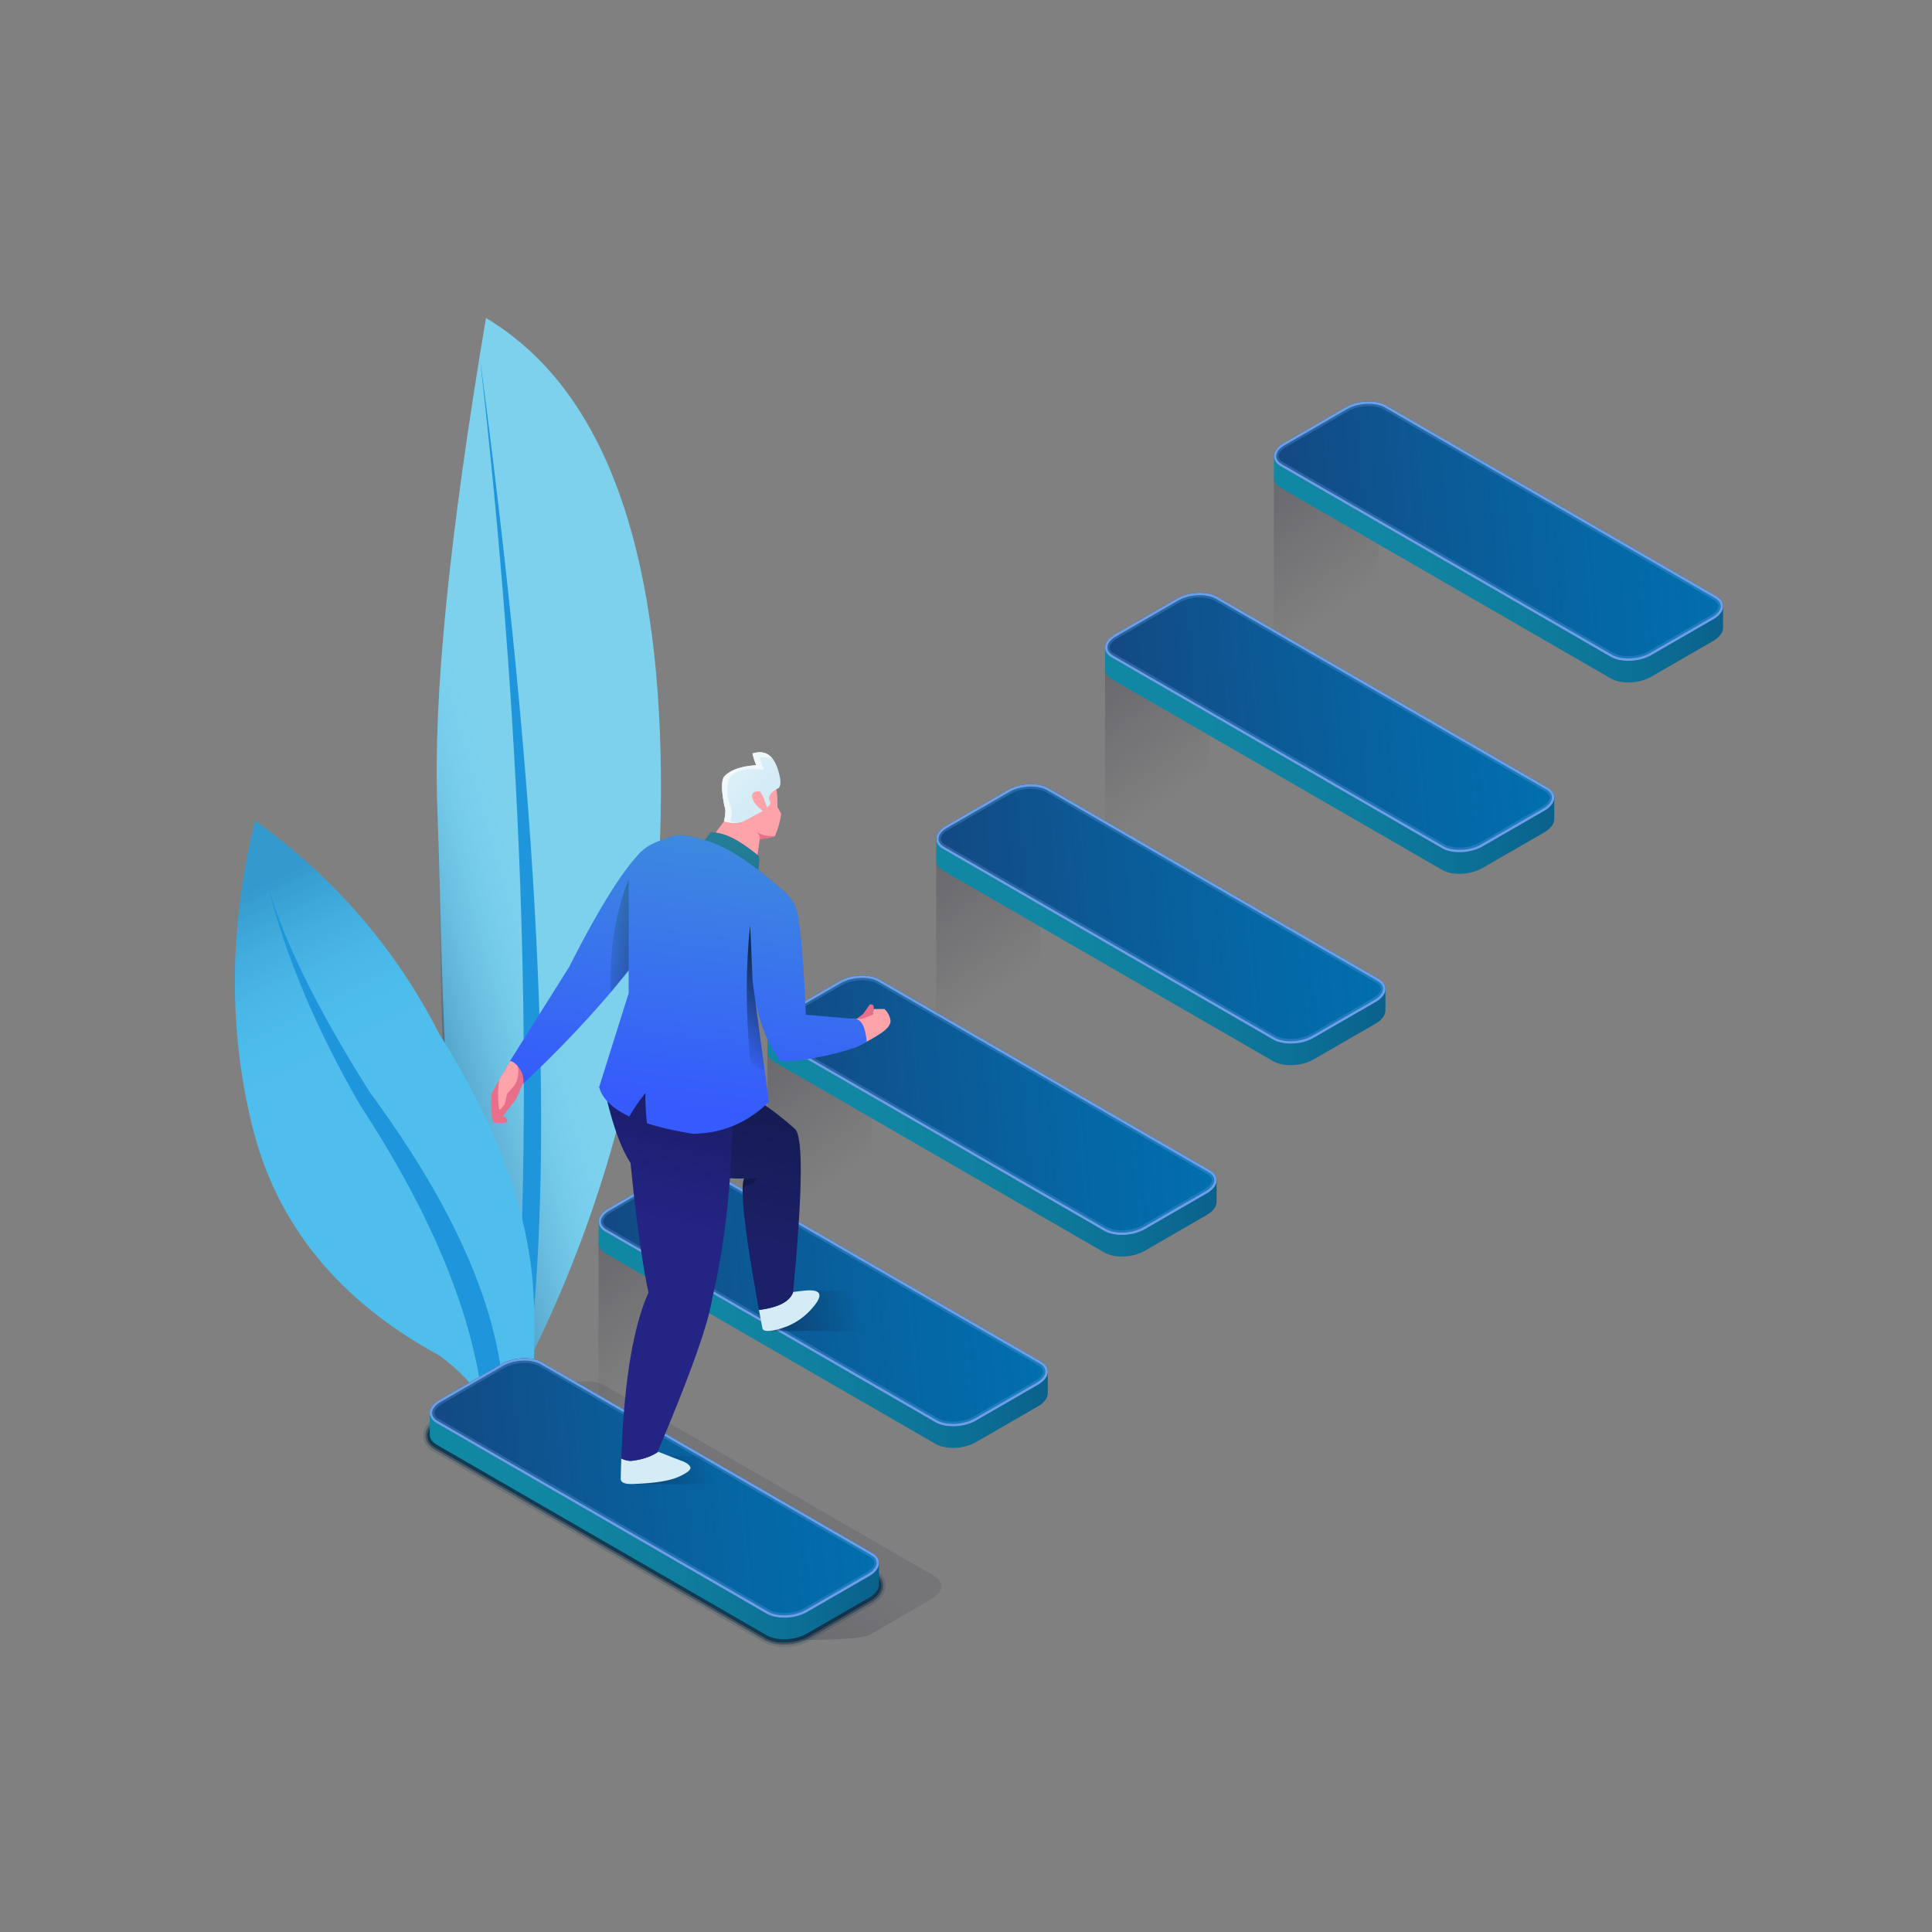 <svg xmlns="http://www.w3.org/2000/svg" xmlns:xlink="http://www.w3.org/1999/xlink" viewBox="0 0 2500 2500"><rect x="0" y="0" width="2500" height="2500" fill="#808080" stroke="none"/><defs><linearGradient id="e0d37fe0-7236-47cc-a453-050dece788e8" x1="-48.62" y1="22.79" x2="107.87" y2="248.82" gradientUnits="userSpaceOnUse"><stop offset="0" stop-color="#0f0b26" stop-opacity="0.3"/><stop offset="1" stop-color="#0f0b26" stop-opacity="0"/></linearGradient><linearGradient id="a1f4dc6f-a97d-4610-92b8-7081a6ffb9d5" x1="973.5" y1="217.18" x2="-196.94" y2="217.18" gradientUnits="userSpaceOnUse"><stop offset="0" stop-color="#045989"/><stop offset="0.29" stop-color="#085988"/><stop offset="0.31" stop-color="#095d8a"/><stop offset="0.43" stop-color="#0c7096"/><stop offset="0.56" stop-color="#0f7e9e"/><stop offset="0.72" stop-color="#1187a3"/><stop offset="1" stop-color="#1189a4"/></linearGradient><linearGradient id="aaa960f1-4d8c-494c-88de-6dbccac6c38c" x1="-264.6" y1="216.53" x2="661.24" y2="135.26" gradientUnits="userSpaceOnUse"><stop offset="0" stop-color="#0071b0" stop-opacity="0"/><stop offset="0.02" stop-color="#0071b0" stop-opacity="0.03"/><stop offset="0.28" stop-color="#0071b0" stop-opacity="0.37"/><stop offset="0.51" stop-color="#0071b0" stop-opacity="0.64"/><stop offset="0.72" stop-color="#0071b0" stop-opacity="0.84"/><stop offset="0.89" stop-color="#0071b0" stop-opacity="0.96"/><stop offset="1" stop-color="#0071b0"/></linearGradient><linearGradient id="bf985bf8-0642-47cc-8167-1e08ddf4d2e0" x1="692.38" y1="1155.25" x2="544.97" y2="1195.82" gradientTransform="matrix(0.98, -0.4, -0.01, 1.02, -8.45, 190.32)" gradientUnits="userSpaceOnUse"><stop offset="0" stop-color="#7dd1ed" stop-opacity="0.1"/><stop offset="0.15" stop-color="#5bc2ee" stop-opacity="0.1"/><stop offset="0.87" stop-color="#004986" stop-opacity="0.3"/></linearGradient><linearGradient id="e6c24670-280d-4c84-a882-57fb75a0479b" x1="514.2" y1="1322.47" x2="500" y2="1020.31" gradientTransform="matrix(0.97, -0.42, 0.02, 1.02, -33.62, 209.04)" xlink:href="#bf985bf8-0642-47cc-8167-1e08ddf4d2e0"/><linearGradient id="a86e107c-c48f-446a-abe6-d943bf995667" x1="711.51" y1="2256.55" x2="945.4" y2="1859.67" gradientUnits="userSpaceOnUse"><stop offset="0.13" stop-color="#0f0b26" stop-opacity="0.3"/><stop offset="0.85" stop-color="#0f0b26" stop-opacity="0.1"/><stop offset="0.99" stop-color="#0f0b26" stop-opacity="0.1"/><stop offset="1" stop-color="#0f0b26" stop-opacity="0.1"/></linearGradient><linearGradient id="f9ac7822-9954-41c0-9e87-b455a41cb22b" x1="1529.59" y1="1974.78" x2="359.15" y2="1974.78" xlink:href="#a1f4dc6f-a97d-4610-92b8-7081a6ffb9d5"/><linearGradient id="a2388706-0987-4590-925f-9927f46e11e2" x1="291.49" y1="1974.14" x2="1217.33" y2="1892.86" xlink:href="#aaa960f1-4d8c-494c-88de-6dbccac6c38c"/><linearGradient id="bde6b693-fce8-4f0c-8d01-a6c528a13e33" x1="809.41" y1="1925.95" x2="969.09" y2="1884.2" gradientUnits="userSpaceOnUse"><stop offset="0.13" stop-color="#0f0b26" stop-opacity="0.3"/><stop offset="0.69" stop-color="#0f0b26" stop-opacity="0"/></linearGradient><linearGradient id="aa60a66c-f393-4fc0-aa2a-e0aaf70bc987" x1="993.46" y1="1734.42" x2="1167.05" y2="1694" xlink:href="#bde6b693-fce8-4f0c-8d01-a6c528a13e33"/><linearGradient id="ab7cf66d-42f0-4c3c-9cae-cb6504c233f6" x1="773.18" y1="1211.48" x2="880.08" y2="1209.71" gradientUnits="userSpaceOnUse"><stop offset="0" stop-color="#010d1a" stop-opacity="0"/><stop offset="1" stop-color="#010d1a"/></linearGradient><linearGradient id="e2101d7f-fa17-408a-a633-2dac2bf87d73" x1="893.88" y1="1589.5" x2="1029.93" y2="946.36" xlink:href="#ab7cf66d-42f0-4c3c-9cae-cb6504c233f6"/><linearGradient id="b9cd94e7-43ec-4180-bf38-23b4b9db887c" x1="881.99" y1="1427.88" x2="980.93" y2="661.94" gradientUnits="userSpaceOnUse"><stop offset="0" stop-color="#48c4ba" stop-opacity="0"/><stop offset="1" stop-color="#48c4ba"/></linearGradient><linearGradient id="ab4b7ab7-30ae-455b-a5ac-b7560e3a5869" x1="927.78" y1="1345.11" x2="1039.98" y2="1228.49" xlink:href="#ab7cf66d-42f0-4c3c-9cae-cb6504c233f6"/><linearGradient id="fbed88fd-eac0-49f7-a6e0-e8c44eb6fa3c" x1="961.04" y1="1498.04" x2="993.51" y2="1608.03" xlink:href="#ab7cf66d-42f0-4c3c-9cae-cb6504c233f6"/><linearGradient id="aea00b3b-a5f2-482e-b8f2-5bab1c8df561" x1="991.43" y1="1046.99" x2="829.77" y2="873.83" gradientUnits="userSpaceOnUse"><stop offset="0.09" stop-color="#fff" stop-opacity="0"/><stop offset="1" stop-color="#fff"/></linearGradient><symbol id="ba38ce88-4c7d-4ce3-b571-9b4aab3a858c" data-name="stair 2" viewBox="0 0 581.25 367.74"><polygon points="0 98.76 0 367.74 135.14 273.22 135.14 13.49 0 98.76" fill="url(#e0d37fe0-7236-47cc-a453-050dece788e8)"/><path d="M581.25,264.8v28c0,5.94-4.35,12.2-12.82,17.1l-80.18,46.29c-15.5,8.95-38.93,9.92-52.35,2.17L9.05,111.89C3,108.38,0,103.68,0,98.76v-28C0,75.71,581.25,269.83,581.25,264.8Z" fill="url(#a1f4dc6f-a97d-4610-92b8-7081a6ffb9d5)"/><path d="M581.25,264.8c0,5-3.12,10.3-9.23,14.75a37.71,37.71,0,0,1-3.59,2.34l-80.18,46.3c-15.5,8.94-38.93,9.91-52.35,2.17L9.21,84l-.16-.09C3,80.41,0,75.71,0,70.79c0-5.94,4.34-12.2,12.81-17.09L93,7.4c15.49-8.94,38.92-9.92,52.34-2.17L572.19,251.67C578.27,255.18,581.25,259.88,581.25,264.8Z" fill="#202f64"/><path d="M581.25,264.8c0,5-3.12,10.3-9.23,14.75a37.71,37.71,0,0,1-3.59,2.34l-80.18,46.3c-15.5,8.94-38.93,9.91-52.35,2.17L9.21,84l-.16-.09C3,80.41,0,75.71,0,70.79c0-5.94,4.34-12.2,12.81-17.09L93,7.4c15.49-8.94,38.92-9.92,52.34-2.17L572.19,251.67C578.27,255.18,581.25,259.88,581.25,264.8Z" fill="url(#aaa960f1-4d8c-494c-88de-6dbccac6c38c)"/><g opacity="0.28"><path d="M122.61,0V6c7.78,0,14.79,1.57,19.73,4.43L569.19,256.87c2.76,1.59,6.06,4.26,6.06,7.93,0,3.16-2.46,6.77-6.76,9.9l0,0,0,0a31.43,31.43,0,0,1-3,1.95L485.25,323c-7.26,4.19-17,6.59-26.62,6.59-7.78,0-14.79-1.57-19.73-4.42L12.21,78.81h0l0,0L12,78.71c-2.75-1.6-6-4.26-6-7.92,0-3.9,3.67-8.35,9.81-11.89L96,12.6C103.26,8.4,113,6,122.61,6V0m0,0C112.33,0,101.47,2.51,93,7.4L12.81,53.7C4.34,58.59,0,64.85,0,70.79c0,4.92,3,9.62,9.05,13.13l.16.09L435.9,330.36c6.08,3.51,14.21,5.22,22.73,5.22,10.29,0,21.14-2.5,29.62-7.39l80.18-46.3a37.71,37.71,0,0,0,3.59-2.34c6.11-4.45,9.23-9.72,9.23-14.75s-3-9.62-9.06-13.13L145.34,5.23C139.26,1.72,131.13,0,122.61,0Z" fill="#6da0e8"/></g><path d="M122.61,0V3c8.3,0,15.84,1.71,21.23,4.83L570.69,254.27c4.95,2.85,7.56,6.49,7.56,10.53s-2.84,8.57-8,12.34a34.5,34.5,0,0,1-3.3,2.15l-80.18,46.3c-7.71,4.45-17.95,7-28.12,7-8.3,0-15.84-1.71-21.23-4.82L10.68,81.4l-.13-.08C5.61,78.47,3,74.83,3,70.79,3,65.73,7.12,60.45,14.31,56.3L94.5,10c7.7-4.45,18-7,28.11-7V0m0,0C112.33,0,101.47,2.51,93,7.4L12.81,53.7C4.34,58.59,0,64.85,0,70.79c0,4.92,3,9.62,9.05,13.13l.16.09L435.9,330.36c6.08,3.51,14.21,5.22,22.73,5.22,10.29,0,21.14-2.5,29.62-7.39l80.18-46.3a37.71,37.71,0,0,0,3.59-2.34c6.11-4.45,9.23-9.72,9.23-14.75s-3-9.62-9.06-13.13L145.34,5.23C139.26,1.72,131.13,0,122.61,0Z" fill="#6da0e8"/></symbol></defs><g id="ba68a2e2-e53f-423c-8cb1-02021a731336" data-name="plant"><g id="ade39a6a-2335-48c8-8f2a-cf7b34f3a851" data-name="Plant11"><g id="a62a8048-d6b4-4fa1-a014-de120a8900f8" data-name="Layer1 8 MEMBER 1 FILL"><path d="M565.88,1043.52c9.59,245.7.22,631.85,110,734q189.23-368.71,178.88-802.85T628.88,411.51Q557.72,833.18,565.88,1043.52Z" fill="#7dd1ed"/></g><g id="ae407bf5-6f78-44f0-885e-97d9e0f4784a" data-name="Layer1 8 MEMBER 1 FILL"><path d="M565.88,1043.52c9.59,245.7-11,608.06,110,734q189.23-368.71,178.88-802.85T628.88,411.51Q557.72,833.18,565.88,1043.52Z" fill="url(#bf985bf8-0642-47cc-8167-1e08ddf4d2e0)"/></g><path d="M675.86,1777.54q4.38-8.57,8.67-17.14,51-436.94-63.82-1299.59,80.22,704.45,47.86,1288.65Q672.2,1763.54,675.86,1777.54Z" fill="#1f96dc"/><g id="aea6069b-3a75-4659-80c6-5616ba7995ea" data-name="Layer1 8 MEMBER 2 FILL"><path d="M330,1061.85q-50.52,208.2-3,397.52t241.29,294.45q88.79,64.46,98.54,183.76c14-67.2,29.4-151.07,23.5-263.79s-54-228.63-121.69-335.46Q483.78,1172,330,1061.85Z" fill="#4bbcec"/></g><g id="b1e08e76-e505-499c-a216-eb454aa2855d" data-name="Layer1 8 MEMBER 2 FILL"><path d="M330,1061.85q-50.52,208.2-3,397.52t241.29,294.45q88.79,64.46,98.54,183.76c14-67.2,29.4-151.07,23.5-263.79s-54-228.63-121.69-335.46Q483.78,1172,330,1061.85Z" fill="url(#e6c24670-280d-4c84-a882-57fb75a0479b)"/></g><path d="M321.55,1059.12h0l-.13.06.13-.06m158.23,356,.14.39q-104.49-165-134.59-274.27,33.35,137.09,120.7,288.86a.31.31,0,0,1,.14.24q137.1,209.49,158.09,380.12a231.43,231.43,0,0,1,26.71,51.9Q668.57,1671.83,479.78,1415.14Z" fill="#1f96dc"/></g></g><g id="a33afa92-bb0e-45b2-9838-9c571d087eb4" data-name="Stairs"><use width="581.25" height="367.74" transform="translate(774.56 1509.98)" xlink:href="#ba38ce88-4c7d-4ce3-b571-9b4aab3a858c"/><g id="a5ecf3a4-fc64-4f8c-bfb5-eb5f5c3e5a52" data-name="stairFloor"><path d="M1137.34,2051.77c0,5-3.12,10.3-9.23,14.75a37.71,37.71,0,0,1-3.59,2.34l-80.18,46.3c-15.5,8.94-38.93,9.91-52.35,2.17L565.3,1871l-.16-.09c-6.08-3.51-9-8.21-9-13.13,0-5.94,4.34-12.2,12.81-17.09l80.19-46.3c15.49-8.94,38.92-9.92,52.34-2.17l426.85,246.44C1134.36,2042.15,1137.34,2046.85,1137.34,2051.77Z" fill="none" stroke="#022e49" stroke-width="17" opacity="0.15"/><path d="M1137.34,2051.77c0,5-3.12,10.3-9.23,14.75a37.71,37.71,0,0,1-3.59,2.34l-80.18,46.3c-15.5,8.94-38.93,9.91-52.35,2.17L565.3,1871l-.16-.09c-6.08-3.51-9-8.21-9-13.13,0-5.94,4.34-12.2,12.81-17.09l80.19-46.3c15.49-8.94,38.92-9.92,52.34-2.17l426.85,246.44C1134.36,2042.15,1137.34,2046.85,1137.34,2051.77Z" fill="none" stroke="#022e49" stroke-width="11" opacity="0.41"/><path d="M1137.34,2051.77c0,5-3.12,10.3-9.23,14.75a37.71,37.71,0,0,1-3.59,2.34l-80.18,46.3c-15.5,8.94-38.93,9.91-52.35,2.17L565.3,1871l-.16-.09c-6.08-3.51-9-8.21-9-13.13,0-5.94,4.34-12.2,12.81-17.09l80.19-46.3c15.49-8.94,38.92-9.92,52.34-2.17l426.85,246.44C1134.36,2042.15,1137.34,2046.85,1137.34,2051.77Z" fill="none" stroke="#022e49" stroke-width="6" opacity="0.72"/><path d="M1217.72,2052.28c0,5-3.12,10.3-9.23,14.75a37.71,37.71,0,0,1-3.59,2.34l-80.18,46.3c-16,7.94-106.44,6.23-106.44,6.23s-18.78-2.22-22-4.06L569.61,1871.49l-.16-.09c-6.08-3.51-9.05-8.21-9.05-13.13,0-5.94,4.34-12.2,12.81-17.09l156.26-46.3c15.49-8.94,38.92-9.92,52.34-2.17l426.85,246.44C1214.74,2042.66,1217.72,2047.36,1217.72,2052.28Z" fill="url(#a86e107c-c48f-446a-abe6-d943bf995667)"/><path d="M1137.34,2022.4v28c0,5.94-4.35,12.2-12.82,17.1l-80.18,46.29c-15.5,8.95-38.93,9.92-52.35,2.17L565.14,1869.49c-6.08-3.51-9-8.21-9-13.13v-28C556.09,1833.31,1137.34,2027.43,1137.34,2022.4Z" fill="url(#f9ac7822-9954-41c0-9e87-b455a41cb22b)"/><path d="M1137.34,2022.4c0,5-3.12,10.3-9.23,14.75a37.71,37.71,0,0,1-3.59,2.34l-80.18,46.3c-15.5,8.94-38.93,9.91-52.35,2.17L565.3,1841.61l-.16-.09c-6.08-3.51-9-8.21-9-13.13,0-5.94,4.34-12.2,12.81-17.09l80.19-46.3c15.49-8.94,38.92-9.92,52.34-2.17l426.85,246.44C1134.36,2012.78,1137.34,2017.48,1137.34,2022.4Z" fill="#202f64"/><path d="M1137.34,2022.4c0,5-3.12,10.3-9.23,14.75a37.71,37.71,0,0,1-3.59,2.34l-80.18,46.3c-15.5,8.94-38.93,9.91-52.35,2.17L565.3,1841.61l-.16-.09c-6.08-3.51-9-8.21-9-13.13,0-5.94,4.34-12.2,12.81-17.09l80.19-46.3c15.49-8.94,38.92-9.92,52.34-2.17l426.85,246.44C1134.36,2012.78,1137.34,2017.48,1137.34,2022.4Z" fill="url(#a2388706-0987-4590-925f-9927f46e11e2)"/><g opacity="0.28"><path d="M678.71,1757.6v6c7.77,0,14.78,1.57,19.72,4.43l426.85,246.44c2.77,1.59,6.06,4.27,6.06,7.93,0,3.16-2.46,6.77-6.76,9.9l0,0,0,0a31.62,31.62,0,0,1-3,2l-80.18,46.29c-7.26,4.19-17,6.6-26.61,6.6-7.79,0-14.8-1.57-19.74-4.42L568.3,1836.42l0,0,0,0-.13-.07c-2.75-1.6-6-4.26-6-7.92,0-3.9,3.67-8.35,9.81-11.89l80.19-46.3c7.26-4.19,17-6.6,26.61-6.6v-6m0,0c-10.28,0-21.13,2.51-29.61,7.4l-80.19,46.3c-8.47,4.89-12.81,11.15-12.81,17.09,0,4.92,3,9.62,9,13.13l.16.09L992,2088c6.08,3.51,14.22,5.23,22.74,5.23,10.28,0,21.13-2.51,29.61-7.4l80.18-46.3a37.71,37.71,0,0,0,3.59-2.34c6.11-4.45,9.23-9.72,9.23-14.75s-3-9.62-9.06-13.13L701.43,1762.83c-6.08-3.51-14.21-5.23-22.73-5.23Z" fill="#6da0e8"/></g><path d="M678.71,1757.6v3c8.29,0,15.83,1.72,21.22,4.83l426.85,246.44c5,2.86,7.56,6.5,7.56,10.53,0,4.19-2.84,8.57-8,12.35a36.6,36.6,0,0,1-3.3,2.14l-80.18,46.3c-7.7,4.45-17.95,7-28.11,7-8.3,0-15.85-1.72-21.24-4.83L566.77,1839l-.13-.08c-4.94-2.85-7.55-6.49-7.55-10.53,0-5.06,4.12-10.34,11.31-14.49l80.19-46.3c7.71-4.45,17.95-7,28.11-7v-3m0,0c-10.28,0-21.13,2.51-29.61,7.4l-80.19,46.3c-8.47,4.89-12.81,11.15-12.81,17.09,0,4.92,3,9.62,9,13.13l.16.09L992,2088c6.08,3.51,14.22,5.23,22.74,5.23,10.28,0,21.13-2.51,29.61-7.4l80.18-46.3a37.71,37.71,0,0,0,3.59-2.34c6.11-4.45,9.23-9.72,9.23-14.75s-3-9.62-9.06-13.13L701.43,1762.83c-6.08-3.51-14.21-5.23-22.73-5.23Z" fill="#6da0e8"/></g><use width="581.25" height="367.74" transform="translate(1648.41 519.5)" xlink:href="#ba38ce88-4c7d-4ce3-b571-9b4aab3a858c"/><use width="581.25" height="367.74" transform="translate(1429.95 767.12)" xlink:href="#ba38ce88-4c7d-4ce3-b571-9b4aab3a858c"/><use width="581.25" height="367.74" transform="translate(993.02 1262.36)" xlink:href="#ba38ce88-4c7d-4ce3-b571-9b4aab3a858c"/><use width="581.25" height="367.74" transform="translate(1211.48 1014.74)" xlink:href="#ba38ce88-4c7d-4ce3-b571-9b4aab3a858c"/></g><g id="f5689ce6-2578-4565-9195-5521471fecde" data-name="man"><g id="a6cb8524-ffa4-4e76-ac77-78a467379f46" data-name="man"><polygon points="813.66 1920.55 970.61 1920.55 910.45 1884.09 828.95 1884.09 813.66 1920.55" fill="url(#bde6b693-fce8-4f0c-8d01-a6c528a13e33)"/><polygon points="993.02 1722.3 1274.55 1722.3 1180.73 1670.25 1040.82 1670.07 993.02 1722.3" fill="url(#aa60a66c-f393-4fc0-aa2a-e0aaf70bc987)"/><path d="M940.16,1013.42q-8,26.33,2.33,41.95l-32.44,43.35,65.28,41.22,7.85-54.45q13.62-.93,19.61-3.66,6.59-15.49,8-28.92l-4.86-8.84q1.14-13.5-4.39-42.62Q973.8,986,940.16,1013.42Z" fill="#ffa3ab"/><path d="M973.34,1030.9q-.54-7.77,10-6.91,4.65,6.18,9,20.54,6.06-3.46,3.85-7.58-4.21-7.89,8.51-15.88,7.29-1.52,4.39-15.69-7.9-39.15-35.43-30.32a104.47,104.47,0,0,0,4.85,15.09q-30.54,2.15-41.69,15.09-5.37,8,.54,37.76,2.65,4.85-.54,19.82,15.09,4.11,25.33,0l24.93-13.43Q973.93,1039.09,973.34,1030.9Z" fill="#d4ecf6"/><path d="M682.21,1389.78l28.85-23.4-39.49-10a622,622,0,0,0-35.37,58.77,150.06,150.06,0,0,0,1.07,35.37q4,4.68,19.48,1.46c-.65-4.74-2.79-7.18-6.45-7.31l17.15-21.74Z" fill="#e86f8a"/><path d="M653.09,1428.67l3-13,9.79-11.49c7.46-12.66,6-29.12-2.21-36.37L646,1397.22a119.74,119.74,0,0,0,0,38.56C647.55,1435.71,649.93,1433.33,653.09,1428.67Z" fill="#ffa3ab"/><path d="M850.81,1206.62,830,1102q-34.92,33.9-93.41,149.12L659.94,1373q6.21.74,12.36,9.77a27.07,27.07,0,0,1,4.72,19.48Q779.91,1305.78,850.81,1206.62Z" fill="#355bfc"/><path d="M986.3,1717.34q.13,9.21,25.46,1.33t42.49-29.79q17.07-21.89-13.43-18.81l-14.43,1.73q-6,18.35-44.28,23.33Q984.14,1705.93,986.3,1717.34Z" fill="#d4ecf6"/><path d="M1028.12,1460.38q-55.5-49.22-107.64-65.28L853.8,1393q-27,114.53-17.35,118.81,109.26,15.23,126.38,13-8,19.59,17.55,160.89c.59,3.12,1.17,6.26,1.73,9.44q38.24-5,44.28-23.33c.08-.85.14-1.69.2-2.53Q1044.94,1472.67,1028.12,1460.38Z" fill="#1c2068"/><path d="M816.7,1890.39a27.48,27.48,0,0,1-12.76-3.19q-.45,13.2-.73,27.06,1.17,7.17,18.61,5.91,39.4-1.5,56.58-9.3t14.76-12.77q-2.48-4.95-12.3-8.18l-29.05-11.36Q838.3,1888,816.7,1890.39Z" fill="#d4ecf6"/><path d="M948.47,1398.35,811.19,1382.4q.21,42.87-29.06,26.66,14.43,66,33.78,95.8,11,110.46,23.26,167.93-28.39,62.36-34.63,199.52-.31,7.34-.6,14.89a27.48,27.48,0,0,0,12.76,3.19q21.6-2.43,35.11-11.83l-.67-.27q1.17-2.74,2.26-5.45,61.17-144.9,68.21-192.8Q949.66,1562,948.47,1398.35Z" fill="#232484"/><path d="M830.6,1164.14l-17.09-26.46Q787.8,1202.75,790,1284.34l47.53-59.51Z" fill="url(#ab7cf66d-42f0-4c3c-9cae-cb6504c233f6)"/><path d="M1028.12,1460.38q-40.71-36.11-79.61-54.36c0-2.55,0-5.1,0-7.67l-28-3.25h-.08L811.19,1382.4q.21,42.87-29.06,26.66,14.43,66,33.78,95.8,11,110.46,23.26,167.93-28.39,62.36-34.63,199.52-.31,7.34-.6,14.89a27.48,27.48,0,0,0,12.76,3.19q21.6-2.43,35.11-11.83l-.67-.27q1.17-2.74,2.26-5.45,61.17-144.9,68.21-192.8,16.57-69.76,22.94-155.44c8.79.58,14.9.65,18.28.2q-8,19.59,17.55,160.89c.59,3.12,1.17,6.26,1.73,9.44q38.24-5,44.28-23.33c.08-.85.14-1.69.2-2.53Q1044.94,1472.67,1028.12,1460.38Z" fill="url(#e2101d7f-fa17-408a-a633-2dac2bf87d73)"/><path d="M980.05,1131.83q4.11-21.74,1.13-24.67-38.7-31.9-61.76-29.78l-13.16,17.55Z" fill="#06467b"/><path d="M1017.75,1156.36q-58.85-52.92-96.6-66.22t-50.33-7.78q-30.78,8.45-42.15,20.88t-15.16,34.44V1285.2l-38.22,121.46q6.08,22.56,39,38a245.22,245.22,0,0,1,20.88-30.25,298.91,298.91,0,0,0,2.06,39.16q24.8,8,59.3,13.5,56.81-.55,98.46-41.22l-17-124.52Q1014.38,1238.84,1017.75,1156.36Z" fill="#355bfc"/><path d="M1130.5,1302.09c-.51-1.87-2.2-2.67-5-2.4q-3.42,5.19-8.58,12.24l-10.5,8.17-1.46,5.59q0,5,16.08-.93l7.58-7.38Q1131.25,1304.94,1130.5,1302.09Z" fill="#e86f8a"/><path d="M1130.57,1305.68l-1.07,7.31-14.22,5.58h-17.69l7.91,37.1a230.11,230.11,0,0,0,33.11-17.82q15.73-10.17,13.43-18.94t-7.58-13.23Z" fill="#ffa3ab"/><path d="M1014,1153q-37.47-8.12-44.81,55.32,2.6,57,8.45,86.89,9.11,46.53,31.31,76.45,1.8,2.4,16.22,1.27a312.56,312.56,0,0,0,33.18-4.86q46.94-9.16,63.09-20.14-2.57-30.66-17.42-29.59l-61.3-5.25q-3.49-85.81-10-127.58A51.44,51.44,0,0,0,1014,1153Z" fill="#355bfc"/><path d="M1104,1318.37l-61.3-5.25q-3.49-85.83-10-127.58a50.91,50.91,0,0,0-15-29.16v0l-.51-.46c-1-1-2-1.87-3.11-2.77q-17.45-15.51-33-27.44c1.71-10.68,1.73-16.87,0-18.53q-38.7-31.9-61.76-29.78l-7.31,9.74q-30.3-9.54-41.29-4.76-30.78,8.45-42.15,20.88c-.13.14-.25.29-.38.44q-34.63,35-91.7,147.41L659.94,1373q6.21.74,12.36,9.77a27.07,27.07,0,0,1,4.72,19.48q77.26-72.42,136.49-146.38v29.37l-38.22,121.46q6.08,22.56,39,38a245.22,245.22,0,0,1,20.88-30.25,298.91,298.91,0,0,0,2.06,39.16q24.8,8,59.3,13.5,56.81-.55,98.46-41.22l-17-124.52c.23-.4.46-.8.68-1.2q9.29,43.2,30.3,71.53,1.8,2.4,16.22,1.27a312.56,312.56,0,0,0,33.18-4.86q46.94-9.16,63.09-20.14Q1118.9,1317.3,1104,1318.37Z" fill="url(#b9cd94e7-43ec-4180-bf38-23b4b9db887c)"/><path d="M970.74,1374q9.24,10.65,18.49,9.84l-15.36-114.35-3.13-71.67Q961.86,1275.11,970.74,1374Z" fill="url(#ab4b7ab7-30ae-455b-a5ac-b7560e3a5869)"/><path d="M979.52,1076.84q4.28,4.8,3.66,8.65,5.88.72,19.61-3.66Q987.85,1082.23,979.52,1076.84Z" fill="#e86f8a"/><path d="M973.74,975.06a104.47,104.47,0,0,0,4.85,15.09q-30.54,2.15-41.69,15.09-5.37,8,.54,37.76,2.65,4.85-.54,19.82a48.16,48.16,0,0,0,17.62,1.86,58.24,58.24,0,0,1-9.84-1.86q4.19-10.85.53-19.82-8.18-22.12-.53-37.76,11.18-13,43.75-9.37-5.25-13.64-5.59-15.49,10.08-1.33,17,1.59Q990.43,969.7,973.74,975.06Z" fill="#eef7fb"/><path d="M962.83,1524.8q-1.47,3.6-1.86,11.3,13.41-3.57,19.28-11.3Z" fill="url(#fbed88fd-eac0-49f7-a6e0-e8c44eb6fa3c)"/><path d="M1009.17,1005.38q-4-19.86-13.08-27.37L996,978c-.38-.32-.78-.62-1.18-.9a3.62,3.62,0,0,0-.32-.22c-.33-.23-.66-.44-1-.64-.13-.08-.27-.17-.41-.24-.34-.2-.68-.37-1-.54l-.38-.19c-.46-.21-.92-.4-1.39-.58l-.51-.16c-.32-.11-.63-.21-1-.3l-.66-.17c-.29-.06-.57-.13-.86-.18l-.71-.13-.88-.12-.71-.07c-.35,0-.71,0-1.08,0l-.54,0c-.54,0-1.08,0-1.63,0l-.62,0-1.13.11-.7.1-1.12.19-.7.14c-.42.08-.83.18-1.25.29l-.61.15c-.62.16-1.25.34-1.89.55a104.47,104.47,0,0,0,4.85,15.09q-30.54,2.15-41.69,15.09-5.37,8,.54,37.76,2.65,4.85-.54,19.82c.75.2,1.47.38,2.2.55q.33.09.66.15l1.54.34.67.13,1.76.3.33.06c.68.1,1.36.19,2,.26l.49.05,1.53.12.54,0,1.67.06h.24a35.38,35.38,0,0,0,3.9-.19h0a28.71,28.71,0,0,0,7.72-1.86l24.93-13.43q-13.23-10.31-13.82-18.49-.54-7.77,10-6.91,4.65,6.18,9,20.54,6-3.46,3.85-7.58-4.21-7.89,8.51-15.88Q1012.07,1019.55,1009.17,1005.38Z" fill="url(#aea00b3b-a5f2-482e-b8f2-5bab1c8df561)"/></g></g></svg>